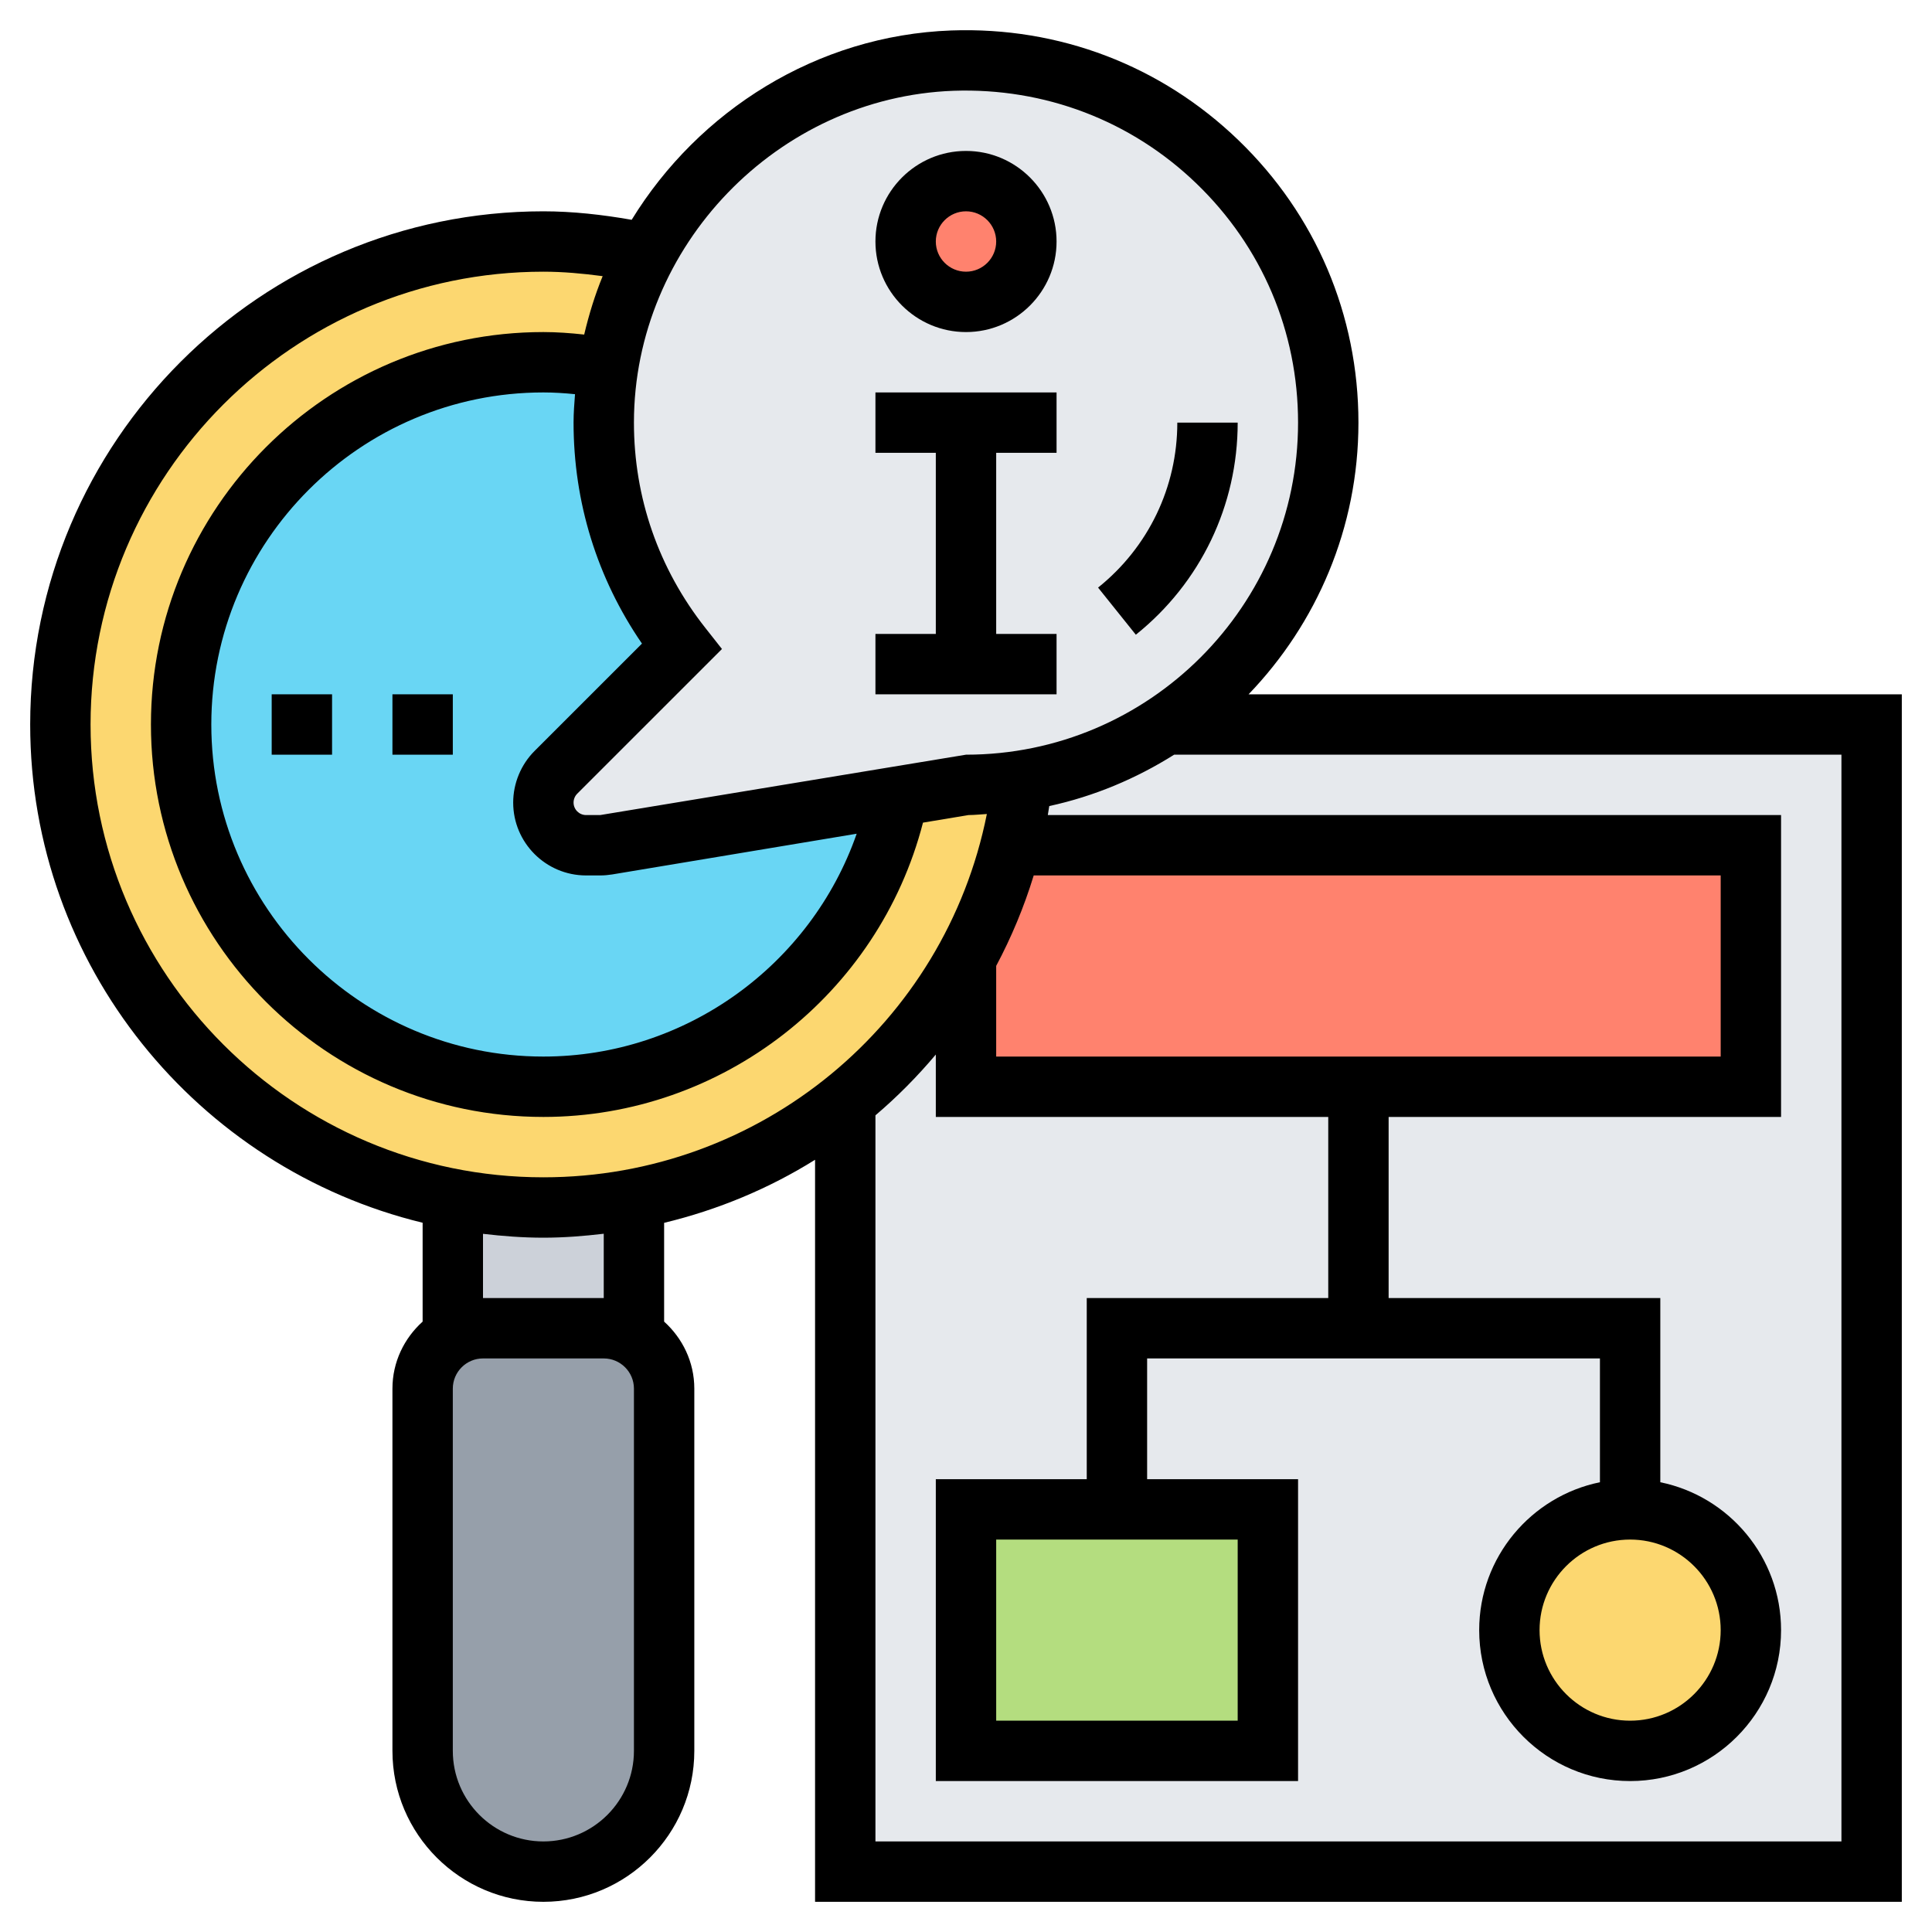 <svg id="Layer_5" enable-background="new 0 0 64 64" height="512" viewBox="0 0 64 64" width="512" xmlns="http://www.w3.org/2000/svg"><path d="m38.64 24s0 .01-.01 0c-1.4.94-3.01 1.58-4.74 1.85-.09.73-.22 1.45-.4 2.15l-1.5 3.74c-1.01 1.84-2.37 3.45-3.99 4.75v25.51h34v-38z" fill="#e6e9ed"/><circle cx="54" cy="54" fill="#fcd770" r="4"/><path d="m42 50v8h-10v-8h5z" fill="#b4dd7f"/><path d="m58 28v8h-13-13v-4.25l-.01-.01c.65-1.16 1.16-2.42 1.5-3.74h.01z" fill="#ff826e"/><path d="m33.89 25.85c-.61.1-1.25.15-1.89.15l-2.24.37-9.64 1.61c-.08.01-.16.02-.24.02h-.47c-.78 0-1.41-.63-1.41-1.41 0-.38.15-.74.41-1l4.17-4.17c-1.61-2.04-2.58-4.62-2.58-7.43 0-.61.05-1.2.14-1.79.21-1.35.65-2.64 1.29-3.81 1.96-3.65 5.77-6.22 10.12-6.38 6.83-.25 12.45 5.21 12.45 11.99 0 4.17-2.13 7.85-5.36 10 0 0 0 .01-.01 0-1.4.94-3.01 1.58-4.74 1.85z" fill="#e6e9ed"/><path d="m16 44h4c.365 0 .704.106 1 .279v-4.56c-.97.181-1.98.281-3 .281s-2.03-.1-3-.28v4.56c.296-.174.635-.28 1-.28z" fill="#ccd1d9"/><path d="m22 46v12c0 1.1-.45 2.1-1.17 2.83-.73.72-1.73 1.17-2.83 1.17-2.21 0-4-1.79-4-4v-12c0-1.1.9-2 2-2h4c1.1 0 2 .9 2 2z" fill="#969faa"/><path d="m21 39.72c-.97.18-1.98.28-3 .28s-2.03-.1-3-.28c-7.4-1.4-13-7.9-13-15.72 0-8.84 7.16-16 16-16 1.17 0 2.31.13 3.4.37l.03.02c-.64 1.17-1.08 2.46-1.29 3.81-.7-.12-1.41-.2-2.14-.2-6.63 0-12 5.37-12 12s5.37 12 12 12c5.81 0 10.66-4.14 11.76-9.63l2.24-.37c.64 0 1.28-.05 1.89-.15-.09.73-.22 1.45-.4 2.15-.34 1.32-.85 2.58-1.5 3.74-1.01 1.84-2.37 3.45-3.99 4.75-2 1.6-4.39 2.73-7 3.23z" fill="#fcd770"/><circle cx="32" cy="8" fill="#ff826e" r="2"/><path d="m20.12 27.98 9.64-1.61c-1.1 5.49-5.95 9.63-11.76 9.63-6.63 0-12-5.37-12-12s5.37-12 12-12c.73 0 1.44.08 2.14.2-.09.59-.14 1.18-.14 1.79 0 2.81.97 5.39 2.58 7.43l-4.17 4.17c-.26.26-.41.62-.41 1 0 .78.63 1.41 1.41 1.41h.47c.08 0 .16-.01.24-.02z" fill="#69d6f4"/><path d="m32 11c1.654 0 3-1.346 3-3s-1.346-3-3-3-3 1.346-3 3 1.346 3 3 3zm0-4c.551 0 1 .448 1 1s-.449 1-1 1-1-.448-1-1 .449-1 1-1z"/><path d="m35 21h-2v-6h2v-2h-6v2h2v6h-2v2h6z"/><path d="m41.361 23c2.249-2.338 3.639-5.507 3.639-9 0-3.562-1.413-6.887-3.978-9.359-2.564-2.472-5.937-3.759-9.508-3.632-4.46.163-8.373 2.663-10.589 6.272-.977-.171-1.958-.281-2.925-.281-9.374 0-17 7.626-17 17 0 7.994 5.553 14.699 13 16.505v3.275c-.609.549-1 1.337-1 2.22v12c0 2.757 2.243 5 5 5s5-2.243 5-5v-12c0-.883-.391-1.67-1-2.22v-3.272c1.79-.432 3.476-1.137 5-2.089v24.581h36v-40zm-9.773-19.993c3.012-.103 5.877.982 8.046 3.073 2.171 2.093 3.366 4.905 3.366 7.92 0 6.065-4.935 11-11 11l-12.117 2h-.469c-.228 0-.414-.186-.414-.414 0-.109.044-.216.121-.293l4.795-4.794-.55-.698c-1.549-1.964-2.367-4.318-2.366-6.807.003-5.845 4.753-10.773 10.588-10.987zm1.412 31.993v-3.004c.504-.947.923-1.948 1.243-2.996h22.757v6zm-11.734-13.68-3.559 3.558c-.449.449-.707 1.071-.707 1.708 0 1.331 1.083 2.414 2.414 2.414h.469c.133 0 .265-.012.397-.033l8.099-1.349c-1.517 4.351-5.663 7.382-10.379 7.382-6.065 0-11-4.935-11-11s4.935-11 11-11c.344 0 .692.022 1.048.058-.023.31-.048.619-.048.934-.001 2.646.779 5.161 2.266 7.328zm-18.266 2.68c0-8.271 6.729-15 15-15 .649 0 1.306.06 1.964.148-.256.623-.455 1.272-.612 1.935-.457-.05-.908-.083-1.352-.083-7.168 0-13 5.832-13 13s5.832 13 13 13c5.935 0 11.108-4.062 12.575-9.749l1.509-.251c.205-.001.405-.024.607-.035-1.386 6.942-7.491 12.035-14.691 12.035-8.271 0-15-6.729-15-15zm18 34c0 1.654-1.346 3-3 3s-3-1.346-3-3v-12c0-.552.449-1 1-1h4c.551 0 1 .448 1 1zm-1-15h-4v-2.128c.657.077 1.322.128 2 .128.677 0 1.342-.053 2-.131zm41 18h-32v-24.053c.722-.614 1.389-1.288 2-2.014v2.067h13v6h-8v6h-5v10h12v-10h-5v-4h15v4.101c-2.279.465-4 2.484-4 4.899 0 2.757 2.243 5 5 5s5-2.243 5-5c0-2.414-1.721-4.434-4-4.899v-6.101h-9v-6h13v-10h-24.29c.018-.099.032-.198.048-.298 1.492-.324 2.883-.913 4.137-1.702h22.105zm-20-10v6h-8v-6zm13 0c1.654 0 3 1.346 3 3s-1.346 3-3 3-3-1.346-3-3 1.346-3 3-3z"/><path d="m13 23h2v2h-2z"/><path d="m9 23h2v2h-2z"/><path d="m41 14h-2c0 2.136-.957 4.128-2.625 5.465l1.251 1.561c2.144-1.719 3.374-4.28 3.374-7.026z"/></svg>